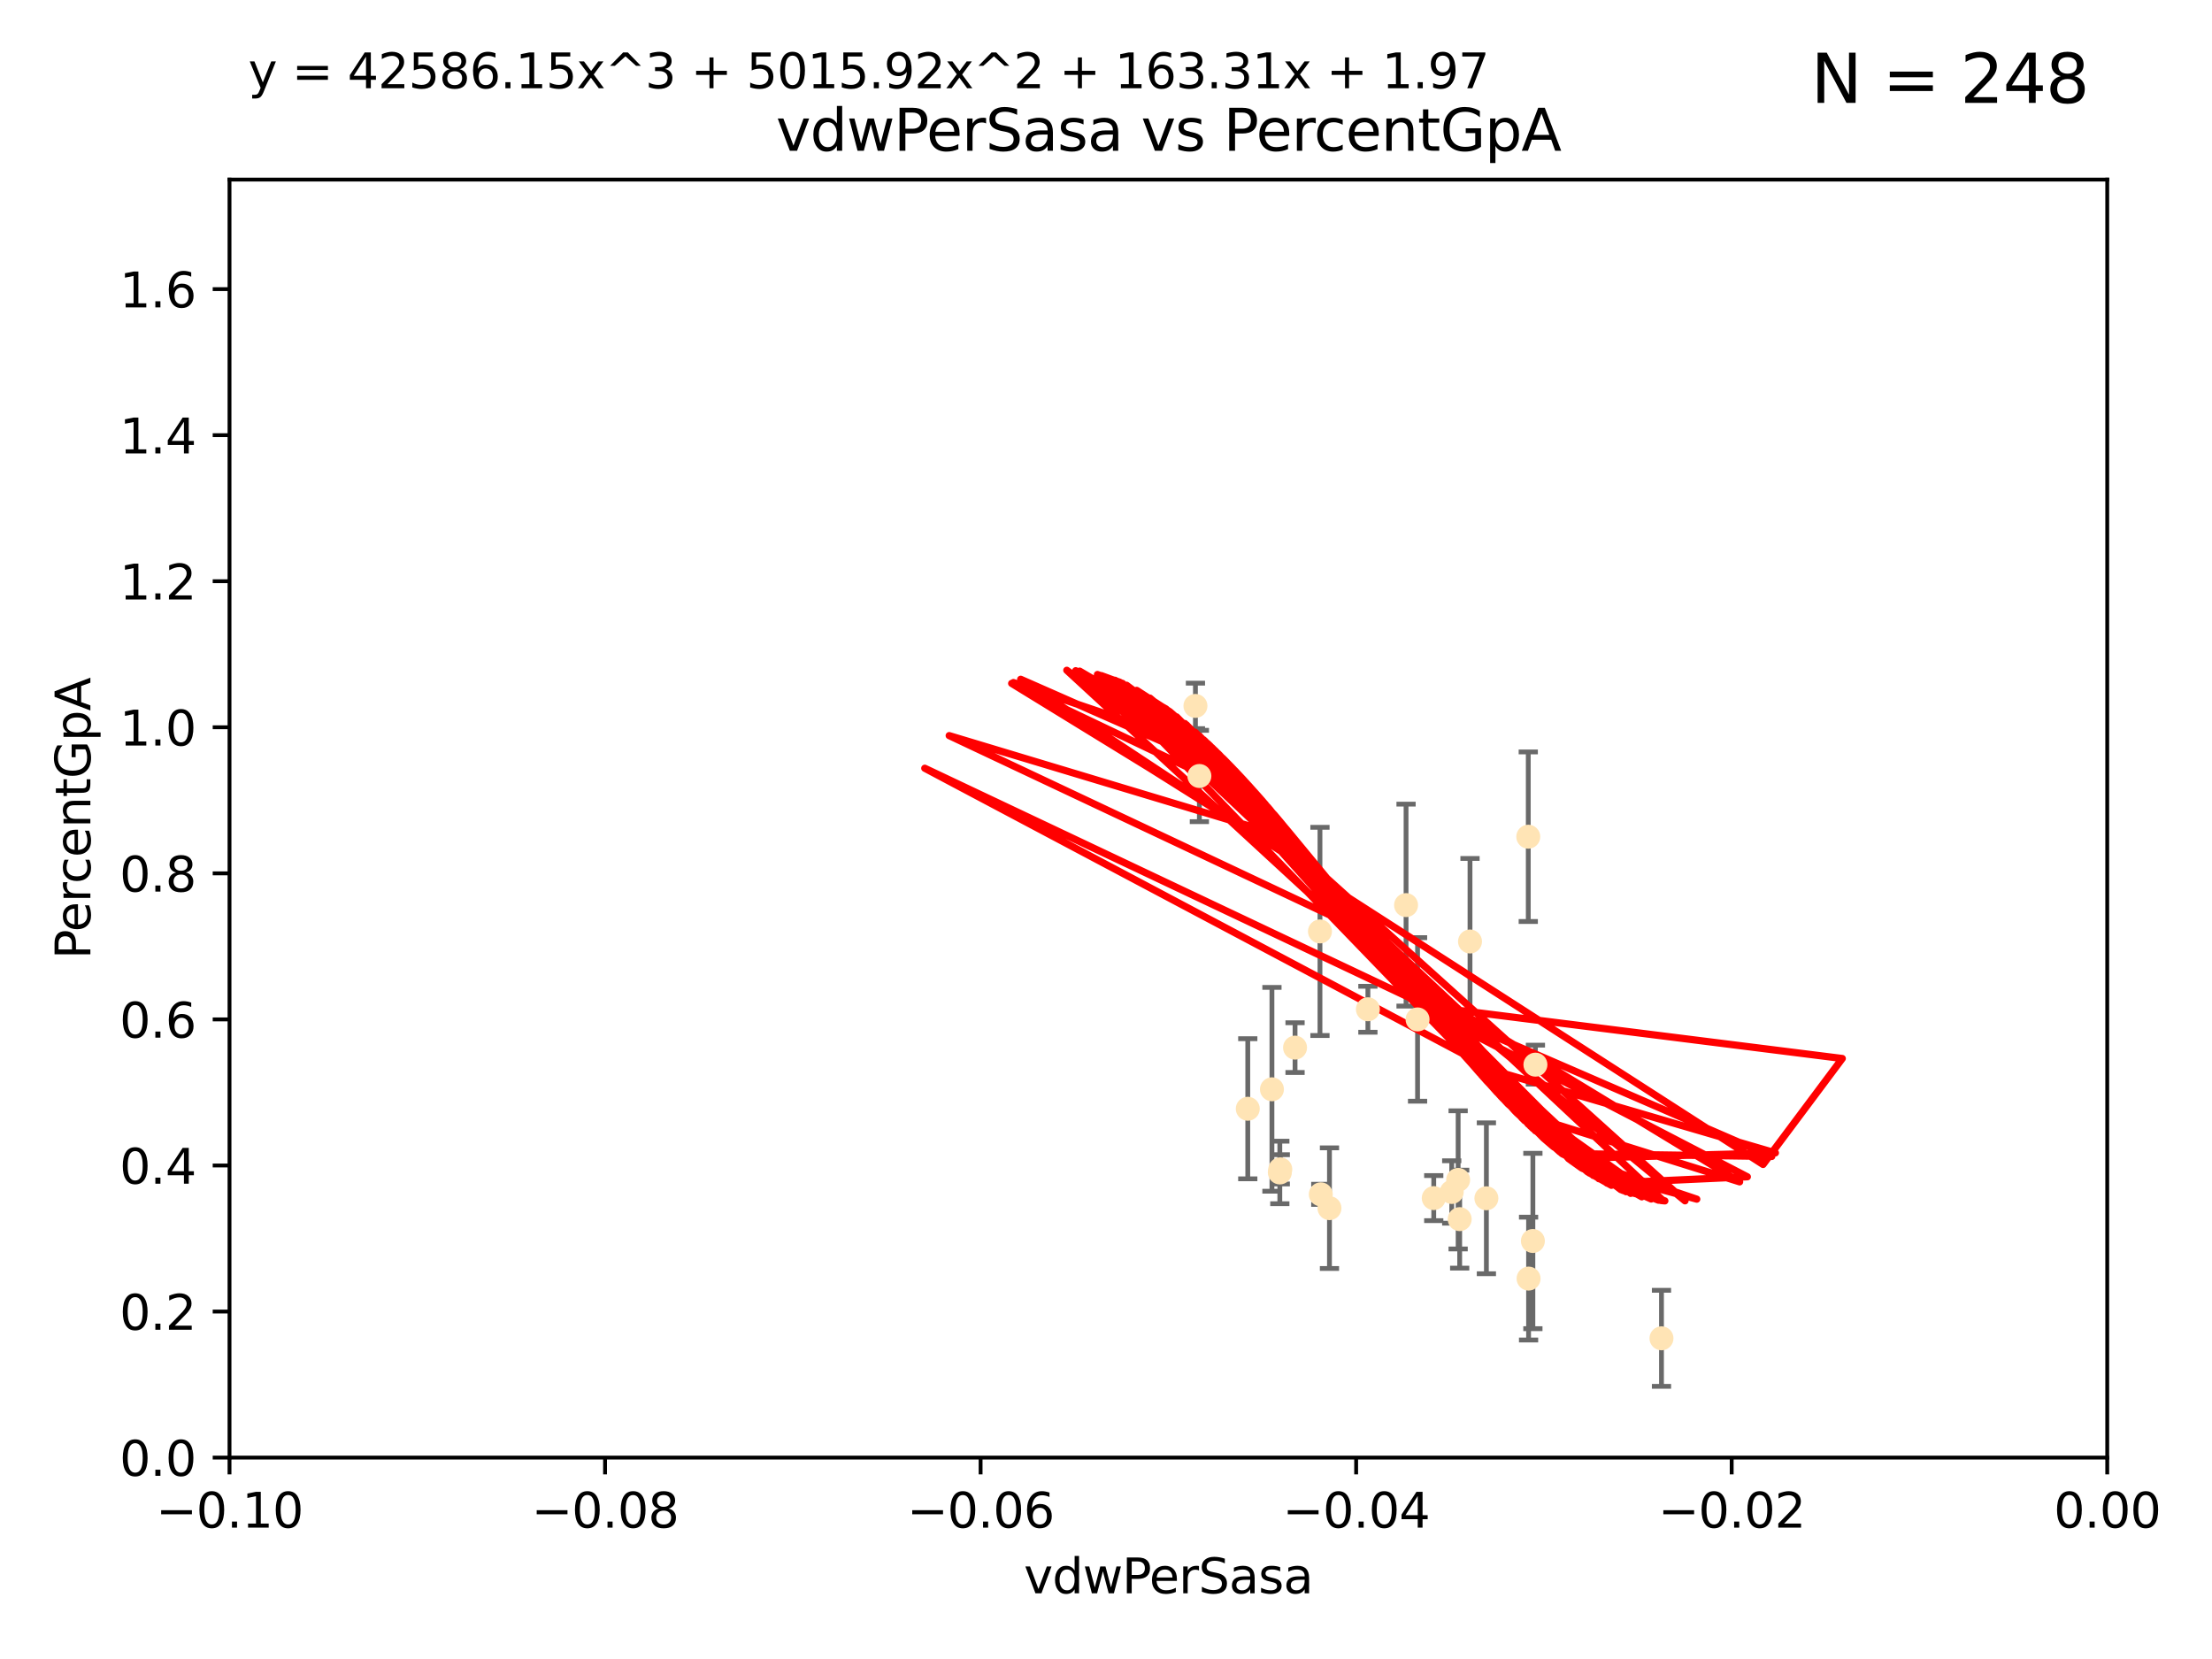 <?xml version="1.0" encoding="utf-8" standalone="no"?>
<!DOCTYPE svg PUBLIC "-//W3C//DTD SVG 1.1//EN"
  "http://www.w3.org/Graphics/SVG/1.1/DTD/svg11.dtd">
<svg xmlns:xlink="http://www.w3.org/1999/xlink" width="460.8pt" height="345.6pt" viewBox="0 0 460.8 345.6" xmlns="http://www.w3.org/2000/svg" version="1.1">
 <defs>
  <style type="text/css">*{stroke-linejoin: round; stroke-linecap: butt}</style>
 </defs>
 <g id="figure_1">
  <g id="patch_1">
   <path d="M 0 345.6 
L 460.8 345.6 
L 460.8 0 
L 0 0 
z
" style="fill: #ffffff"/>
  </g>
  <g id="axes_1">
   <g id="patch_2">
    <path d="M 47.81 303.64 
L 438.975 303.64 
L 438.975 37.411 
L 47.81 37.411 
z
" style="fill: #ffffff"/>
   </g>
   <g id="PathCollection_1">
    <defs>
     <path id="m8fc9ed70fb" d="M 0 1.118 
C 0.297 1.118 0.581 1 0.791 0.791 
C 1 0.581 1.118 0.297 1.118 0 
C 1.118 -0.297 1 -0.581 0.791 -0.791 
C 0.581 -1 0.297 -1.118 0 -1.118 
C -0.297 -1.118 -0.581 -1 -0.791 -0.791 
C -1 -0.581 -1.118 -0.297 -1.118 0 
C -1.118 0.297 -1 0.581 -0.791 0.791 
C -0.581 1 -0.297 1.118 0 1.118 
z
" style="stroke: #ffe4b5"/>
    </defs>
    <g clip-path="url(#pad6a9e3a82)">
     <use xlink:href="#m8fc9ed70fb" x="249.032" y="147.056" style="fill: #ffe4b5; stroke: #ffe4b5"/>
     <use xlink:href="#m8fc9ed70fb" x="249.853" y="161.653" style="fill: #ffe4b5; stroke: #ffe4b5"/>
     <use xlink:href="#m8fc9ed70fb" x="292.907" y="188.55" style="fill: #ffe4b5; stroke: #ffe4b5"/>
     <use xlink:href="#m8fc9ed70fb" x="269.783" y="218.238" style="fill: #ffe4b5; stroke: #ffe4b5"/>
     <use xlink:href="#m8fc9ed70fb" x="284.958" y="210.247" style="fill: #ffe4b5; stroke: #ffe4b5"/>
     <use xlink:href="#m8fc9ed70fb" x="298.676" y="249.587" style="fill: #ffe4b5; stroke: #ffe4b5"/>
     <use xlink:href="#m8fc9ed70fb" x="266.706" y="243.591" style="fill: #ffe4b5; stroke: #ffe4b5"/>
     <use xlink:href="#m8fc9ed70fb" x="303.758" y="245.794" style="fill: #ffe4b5; stroke: #ffe4b5"/>
     <use xlink:href="#m8fc9ed70fb" x="306.229" y="196.13" style="fill: #ffe4b5; stroke: #ffe4b5"/>
     <use xlink:href="#m8fc9ed70fb" x="275.145" y="248.802" style="fill: #ffe4b5; stroke: #ffe4b5"/>
     <use xlink:href="#m8fc9ed70fb" x="259.934" y="230.974" style="fill: #ffe4b5; stroke: #ffe4b5"/>
     <use xlink:href="#m8fc9ed70fb" x="274.973" y="194.031" style="fill: #ffe4b5; stroke: #ffe4b5"/>
     <use xlink:href="#m8fc9ed70fb" x="318.43" y="266.352" style="fill: #ffe4b5; stroke: #ffe4b5"/>
     <use xlink:href="#m8fc9ed70fb" x="264.969" y="226.92" style="fill: #ffe4b5; stroke: #ffe4b5"/>
     <use xlink:href="#m8fc9ed70fb" x="319.328" y="258.519" style="fill: #ffe4b5; stroke: #ffe4b5"/>
     <use xlink:href="#m8fc9ed70fb" x="302.422" y="248.307" style="fill: #ffe4b5; stroke: #ffe4b5"/>
     <use xlink:href="#m8fc9ed70fb" x="266.611" y="244.243" style="fill: #ffe4b5; stroke: #ffe4b5"/>
     <use xlink:href="#m8fc9ed70fb" x="318.366" y="174.301" style="fill: #ffe4b5; stroke: #ffe4b5"/>
     <use xlink:href="#m8fc9ed70fb" x="304.079" y="253.967" style="fill: #ffe4b5; stroke: #ffe4b5"/>
     <use xlink:href="#m8fc9ed70fb" x="309.642" y="249.626" style="fill: #ffe4b5; stroke: #ffe4b5"/>
     <use xlink:href="#m8fc9ed70fb" x="276.953" y="251.681" style="fill: #ffe4b5; stroke: #ffe4b5"/>
     <use xlink:href="#m8fc9ed70fb" x="319.856" y="221.785" style="fill: #ffe4b5; stroke: #ffe4b5"/>
     <use xlink:href="#m8fc9ed70fb" x="295.304" y="212.364" style="fill: #ffe4b5; stroke: #ffe4b5"/>
     <use xlink:href="#m8fc9ed70fb" x="346.118" y="278.795" style="fill: #ffe4b5; stroke: #ffe4b5"/>
    </g>
   </g>
   <g id="matplotlib.axis_1">
    <g id="xtick_1">
     <g id="line2d_1">
      <defs>
       <path id="md57db59ae0" d="M 0 0 
L 0 3.5 
" style="stroke: #000000; stroke-width: 0.8"/>
      </defs>
      <g>
       <use xlink:href="#md57db59ae0" x="47.81" y="303.64" style="stroke: #000000; stroke-width: 0.8"/>
      </g>
     </g>
     <g id="text_1">
      <!-- −0.10 -->
      <g transform="translate(32.487 318.238)scale(0.1 -0.1)">
       <defs>
        <path id="DejaVuSans-2212" d="M 678 2272 
L 4684 2272 
L 4684 1741 
L 678 1741 
L 678 2272 
z
" transform="scale(0.016)"/>
        <path id="DejaVuSans-30" d="M 2034 4250 
Q 1547 4250 1301 3770 
Q 1056 3291 1056 2328 
Q 1056 1369 1301 889 
Q 1547 409 2034 409 
Q 2525 409 2770 889 
Q 3016 1369 3016 2328 
Q 3016 3291 2770 3770 
Q 2525 4250 2034 4250 
z
M 2034 4750 
Q 2819 4750 3233 4129 
Q 3647 3509 3647 2328 
Q 3647 1150 3233 529 
Q 2819 -91 2034 -91 
Q 1250 -91 836 529 
Q 422 1150 422 2328 
Q 422 3509 836 4129 
Q 1250 4750 2034 4750 
z
" transform="scale(0.016)"/>
        <path id="DejaVuSans-2e" d="M 684 794 
L 1344 794 
L 1344 0 
L 684 0 
L 684 794 
z
" transform="scale(0.016)"/>
        <path id="DejaVuSans-31" d="M 794 531 
L 1825 531 
L 1825 4091 
L 703 3866 
L 703 4441 
L 1819 4666 
L 2450 4666 
L 2450 531 
L 3481 531 
L 3481 0 
L 794 0 
L 794 531 
z
" transform="scale(0.016)"/>
       </defs>
       <use xlink:href="#DejaVuSans-2212"/>
       <use xlink:href="#DejaVuSans-30" x="83.789"/>
       <use xlink:href="#DejaVuSans-2e" x="147.412"/>
       <use xlink:href="#DejaVuSans-31" x="179.199"/>
       <use xlink:href="#DejaVuSans-30" x="242.822"/>
      </g>
     </g>
    </g>
    <g id="xtick_2">
     <g id="line2d_2">
      <g>
       <use xlink:href="#md57db59ae0" x="126.043" y="303.64" style="stroke: #000000; stroke-width: 0.8"/>
      </g>
     </g>
     <g id="text_2">
      <!-- −0.08 -->
      <g transform="translate(110.72 318.238)scale(0.1 -0.1)">
       <defs>
        <path id="DejaVuSans-38" d="M 2034 2216 
Q 1584 2216 1326 1975 
Q 1069 1734 1069 1313 
Q 1069 891 1326 650 
Q 1584 409 2034 409 
Q 2484 409 2743 651 
Q 3003 894 3003 1313 
Q 3003 1734 2745 1975 
Q 2488 2216 2034 2216 
z
M 1403 2484 
Q 997 2584 770 2862 
Q 544 3141 544 3541 
Q 544 4100 942 4425 
Q 1341 4750 2034 4750 
Q 2731 4750 3128 4425 
Q 3525 4100 3525 3541 
Q 3525 3141 3298 2862 
Q 3072 2584 2669 2484 
Q 3125 2378 3379 2068 
Q 3634 1759 3634 1313 
Q 3634 634 3220 271 
Q 2806 -91 2034 -91 
Q 1263 -91 848 271 
Q 434 634 434 1313 
Q 434 1759 690 2068 
Q 947 2378 1403 2484 
z
M 1172 3481 
Q 1172 3119 1398 2916 
Q 1625 2713 2034 2713 
Q 2441 2713 2670 2916 
Q 2900 3119 2900 3481 
Q 2900 3844 2670 4047 
Q 2441 4250 2034 4250 
Q 1625 4250 1398 4047 
Q 1172 3844 1172 3481 
z
" transform="scale(0.016)"/>
       </defs>
       <use xlink:href="#DejaVuSans-2212"/>
       <use xlink:href="#DejaVuSans-30" x="83.789"/>
       <use xlink:href="#DejaVuSans-2e" x="147.412"/>
       <use xlink:href="#DejaVuSans-30" x="179.199"/>
       <use xlink:href="#DejaVuSans-38" x="242.822"/>
      </g>
     </g>
    </g>
    <g id="xtick_3">
     <g id="line2d_3">
      <g>
       <use xlink:href="#md57db59ae0" x="204.276" y="303.64" style="stroke: #000000; stroke-width: 0.8"/>
      </g>
     </g>
     <g id="text_3">
      <!-- −0.06 -->
      <g transform="translate(188.953 318.238)scale(0.1 -0.1)">
       <defs>
        <path id="DejaVuSans-36" d="M 2113 2584 
Q 1688 2584 1439 2293 
Q 1191 2003 1191 1497 
Q 1191 994 1439 701 
Q 1688 409 2113 409 
Q 2538 409 2786 701 
Q 3034 994 3034 1497 
Q 3034 2003 2786 2293 
Q 2538 2584 2113 2584 
z
M 3366 4563 
L 3366 3988 
Q 3128 4100 2886 4159 
Q 2644 4219 2406 4219 
Q 1781 4219 1451 3797 
Q 1122 3375 1075 2522 
Q 1259 2794 1537 2939 
Q 1816 3084 2150 3084 
Q 2853 3084 3261 2657 
Q 3669 2231 3669 1497 
Q 3669 778 3244 343 
Q 2819 -91 2113 -91 
Q 1303 -91 875 529 
Q 447 1150 447 2328 
Q 447 3434 972 4092 
Q 1497 4750 2381 4750 
Q 2619 4750 2861 4703 
Q 3103 4656 3366 4563 
z
" transform="scale(0.016)"/>
       </defs>
       <use xlink:href="#DejaVuSans-2212"/>
       <use xlink:href="#DejaVuSans-30" x="83.789"/>
       <use xlink:href="#DejaVuSans-2e" x="147.412"/>
       <use xlink:href="#DejaVuSans-30" x="179.199"/>
       <use xlink:href="#DejaVuSans-36" x="242.822"/>
      </g>
     </g>
    </g>
    <g id="xtick_4">
     <g id="line2d_4">
      <g>
       <use xlink:href="#md57db59ae0" x="282.509" y="303.64" style="stroke: #000000; stroke-width: 0.8"/>
      </g>
     </g>
     <g id="text_4">
      <!-- −0.04 -->
      <g transform="translate(267.186 318.238)scale(0.1 -0.1)">
       <defs>
        <path id="DejaVuSans-34" d="M 2419 4116 
L 825 1625 
L 2419 1625 
L 2419 4116 
z
M 2253 4666 
L 3047 4666 
L 3047 1625 
L 3713 1625 
L 3713 1100 
L 3047 1100 
L 3047 0 
L 2419 0 
L 2419 1100 
L 313 1100 
L 313 1709 
L 2253 4666 
z
" transform="scale(0.016)"/>
       </defs>
       <use xlink:href="#DejaVuSans-2212"/>
       <use xlink:href="#DejaVuSans-30" x="83.789"/>
       <use xlink:href="#DejaVuSans-2e" x="147.412"/>
       <use xlink:href="#DejaVuSans-30" x="179.199"/>
       <use xlink:href="#DejaVuSans-34" x="242.822"/>
      </g>
     </g>
    </g>
    <g id="xtick_5">
     <g id="line2d_5">
      <g>
       <use xlink:href="#md57db59ae0" x="360.742" y="303.64" style="stroke: #000000; stroke-width: 0.8"/>
      </g>
     </g>
     <g id="text_5">
      <!-- −0.02 -->
      <g transform="translate(345.419 318.238)scale(0.1 -0.1)">
       <defs>
        <path id="DejaVuSans-32" d="M 1228 531 
L 3431 531 
L 3431 0 
L 469 0 
L 469 531 
Q 828 903 1448 1529 
Q 2069 2156 2228 2338 
Q 2531 2678 2651 2914 
Q 2772 3150 2772 3378 
Q 2772 3750 2511 3984 
Q 2250 4219 1831 4219 
Q 1534 4219 1204 4116 
Q 875 4013 500 3803 
L 500 4441 
Q 881 4594 1212 4672 
Q 1544 4750 1819 4750 
Q 2544 4750 2975 4387 
Q 3406 4025 3406 3419 
Q 3406 3131 3298 2873 
Q 3191 2616 2906 2266 
Q 2828 2175 2409 1742 
Q 1991 1309 1228 531 
z
" transform="scale(0.016)"/>
       </defs>
       <use xlink:href="#DejaVuSans-2212"/>
       <use xlink:href="#DejaVuSans-30" x="83.789"/>
       <use xlink:href="#DejaVuSans-2e" x="147.412"/>
       <use xlink:href="#DejaVuSans-30" x="179.199"/>
       <use xlink:href="#DejaVuSans-32" x="242.822"/>
      </g>
     </g>
    </g>
    <g id="xtick_6">
     <g id="line2d_6">
      <g>
       <use xlink:href="#md57db59ae0" x="438.975" y="303.64" style="stroke: #000000; stroke-width: 0.8"/>
      </g>
     </g>
     <g id="text_6">
      <!-- 0.00 -->
      <g transform="translate(427.842 318.238)scale(0.1 -0.1)">
       <use xlink:href="#DejaVuSans-30"/>
       <use xlink:href="#DejaVuSans-2e" x="63.623"/>
       <use xlink:href="#DejaVuSans-30" x="95.41"/>
       <use xlink:href="#DejaVuSans-30" x="159.033"/>
      </g>
     </g>
    </g>
    <g id="text_7">
     <!-- vdwPerSasa -->
     <g transform="translate(213.297 331.917)scale(0.1 -0.1)">
      <defs>
       <path id="DejaVuSans-76" d="M 191 3500 
L 800 3500 
L 1894 563 
L 2988 3500 
L 3597 3500 
L 2284 0 
L 1503 0 
L 191 3500 
z
" transform="scale(0.016)"/>
       <path id="DejaVuSans-64" d="M 2906 2969 
L 2906 4863 
L 3481 4863 
L 3481 0 
L 2906 0 
L 2906 525 
Q 2725 213 2448 61 
Q 2172 -91 1784 -91 
Q 1150 -91 751 415 
Q 353 922 353 1747 
Q 353 2572 751 3078 
Q 1150 3584 1784 3584 
Q 2172 3584 2448 3432 
Q 2725 3281 2906 2969 
z
M 947 1747 
Q 947 1113 1208 752 
Q 1469 391 1925 391 
Q 2381 391 2643 752 
Q 2906 1113 2906 1747 
Q 2906 2381 2643 2742 
Q 2381 3103 1925 3103 
Q 1469 3103 1208 2742 
Q 947 2381 947 1747 
z
" transform="scale(0.016)"/>
       <path id="DejaVuSans-77" d="M 269 3500 
L 844 3500 
L 1563 769 
L 2278 3500 
L 2956 3500 
L 3675 769 
L 4391 3500 
L 4966 3500 
L 4050 0 
L 3372 0 
L 2619 2869 
L 1863 0 
L 1184 0 
L 269 3500 
z
" transform="scale(0.016)"/>
       <path id="DejaVuSans-50" d="M 1259 4147 
L 1259 2394 
L 2053 2394 
Q 2494 2394 2734 2622 
Q 2975 2850 2975 3272 
Q 2975 3691 2734 3919 
Q 2494 4147 2053 4147 
L 1259 4147 
z
M 628 4666 
L 2053 4666 
Q 2838 4666 3239 4311 
Q 3641 3956 3641 3272 
Q 3641 2581 3239 2228 
Q 2838 1875 2053 1875 
L 1259 1875 
L 1259 0 
L 628 0 
L 628 4666 
z
" transform="scale(0.016)"/>
       <path id="DejaVuSans-65" d="M 3597 1894 
L 3597 1613 
L 953 1613 
Q 991 1019 1311 708 
Q 1631 397 2203 397 
Q 2534 397 2845 478 
Q 3156 559 3463 722 
L 3463 178 
Q 3153 47 2828 -22 
Q 2503 -91 2169 -91 
Q 1331 -91 842 396 
Q 353 884 353 1716 
Q 353 2575 817 3079 
Q 1281 3584 2069 3584 
Q 2775 3584 3186 3129 
Q 3597 2675 3597 1894 
z
M 3022 2063 
Q 3016 2534 2758 2815 
Q 2500 3097 2075 3097 
Q 1594 3097 1305 2825 
Q 1016 2553 972 2059 
L 3022 2063 
z
" transform="scale(0.016)"/>
       <path id="DejaVuSans-72" d="M 2631 2963 
Q 2534 3019 2420 3045 
Q 2306 3072 2169 3072 
Q 1681 3072 1420 2755 
Q 1159 2438 1159 1844 
L 1159 0 
L 581 0 
L 581 3500 
L 1159 3500 
L 1159 2956 
Q 1341 3275 1631 3429 
Q 1922 3584 2338 3584 
Q 2397 3584 2469 3576 
Q 2541 3569 2628 3553 
L 2631 2963 
z
" transform="scale(0.016)"/>
       <path id="DejaVuSans-53" d="M 3425 4513 
L 3425 3897 
Q 3066 4069 2747 4153 
Q 2428 4238 2131 4238 
Q 1616 4238 1336 4038 
Q 1056 3838 1056 3469 
Q 1056 3159 1242 3001 
Q 1428 2844 1947 2747 
L 2328 2669 
Q 3034 2534 3370 2195 
Q 3706 1856 3706 1288 
Q 3706 609 3251 259 
Q 2797 -91 1919 -91 
Q 1588 -91 1214 -16 
Q 841 59 441 206 
L 441 856 
Q 825 641 1194 531 
Q 1563 422 1919 422 
Q 2459 422 2753 634 
Q 3047 847 3047 1241 
Q 3047 1584 2836 1778 
Q 2625 1972 2144 2069 
L 1759 2144 
Q 1053 2284 737 2584 
Q 422 2884 422 3419 
Q 422 4038 858 4394 
Q 1294 4750 2059 4750 
Q 2388 4750 2728 4690 
Q 3069 4631 3425 4513 
z
" transform="scale(0.016)"/>
       <path id="DejaVuSans-61" d="M 2194 1759 
Q 1497 1759 1228 1600 
Q 959 1441 959 1056 
Q 959 750 1161 570 
Q 1363 391 1709 391 
Q 2188 391 2477 730 
Q 2766 1069 2766 1631 
L 2766 1759 
L 2194 1759 
z
M 3341 1997 
L 3341 0 
L 2766 0 
L 2766 531 
Q 2569 213 2275 61 
Q 1981 -91 1556 -91 
Q 1019 -91 701 211 
Q 384 513 384 1019 
Q 384 1609 779 1909 
Q 1175 2209 1959 2209 
L 2766 2209 
L 2766 2266 
Q 2766 2663 2505 2880 
Q 2244 3097 1772 3097 
Q 1472 3097 1187 3025 
Q 903 2953 641 2809 
L 641 3341 
Q 956 3463 1253 3523 
Q 1550 3584 1831 3584 
Q 2591 3584 2966 3190 
Q 3341 2797 3341 1997 
z
" transform="scale(0.016)"/>
       <path id="DejaVuSans-73" d="M 2834 3397 
L 2834 2853 
Q 2591 2978 2328 3040 
Q 2066 3103 1784 3103 
Q 1356 3103 1142 2972 
Q 928 2841 928 2578 
Q 928 2378 1081 2264 
Q 1234 2150 1697 2047 
L 1894 2003 
Q 2506 1872 2764 1633 
Q 3022 1394 3022 966 
Q 3022 478 2636 193 
Q 2250 -91 1575 -91 
Q 1294 -91 989 -36 
Q 684 19 347 128 
L 347 722 
Q 666 556 975 473 
Q 1284 391 1588 391 
Q 1994 391 2212 530 
Q 2431 669 2431 922 
Q 2431 1156 2273 1281 
Q 2116 1406 1581 1522 
L 1381 1569 
Q 847 1681 609 1914 
Q 372 2147 372 2553 
Q 372 3047 722 3315 
Q 1072 3584 1716 3584 
Q 2034 3584 2315 3537 
Q 2597 3491 2834 3397 
z
" transform="scale(0.016)"/>
      </defs>
      <use xlink:href="#DejaVuSans-76"/>
      <use xlink:href="#DejaVuSans-64" x="59.18"/>
      <use xlink:href="#DejaVuSans-77" x="122.656"/>
      <use xlink:href="#DejaVuSans-50" x="204.443"/>
      <use xlink:href="#DejaVuSans-65" x="261.121"/>
      <use xlink:href="#DejaVuSans-72" x="322.645"/>
      <use xlink:href="#DejaVuSans-53" x="363.758"/>
      <use xlink:href="#DejaVuSans-61" x="427.234"/>
      <use xlink:href="#DejaVuSans-73" x="488.514"/>
      <use xlink:href="#DejaVuSans-61" x="540.613"/>
     </g>
    </g>
   </g>
   <g id="matplotlib.axis_2">
    <g id="ytick_1">
     <g id="line2d_7">
      <defs>
       <path id="ma06b8ddb8e" d="M 0 0 
L -3.5 0 
" style="stroke: #000000; stroke-width: 0.8"/>
      </defs>
      <g>
       <use xlink:href="#ma06b8ddb8e" x="47.81" y="303.64" style="stroke: #000000; stroke-width: 0.8"/>
      </g>
     </g>
     <g id="text_8">
      <!-- 0.0 -->
      <g transform="translate(24.907 307.439)scale(0.1 -0.1)">
       <use xlink:href="#DejaVuSans-30"/>
       <use xlink:href="#DejaVuSans-2e" x="63.623"/>
       <use xlink:href="#DejaVuSans-30" x="95.41"/>
      </g>
     </g>
    </g>
    <g id="ytick_2">
     <g id="line2d_8">
      <g>
       <use xlink:href="#ma06b8ddb8e" x="47.81" y="273.214" style="stroke: #000000; stroke-width: 0.8"/>
      </g>
     </g>
     <g id="text_9">
      <!-- 0.2 -->
      <g transform="translate(24.907 277.013)scale(0.1 -0.1)">
       <use xlink:href="#DejaVuSans-30"/>
       <use xlink:href="#DejaVuSans-2e" x="63.623"/>
       <use xlink:href="#DejaVuSans-32" x="95.41"/>
      </g>
     </g>
    </g>
    <g id="ytick_3">
     <g id="line2d_9">
      <g>
       <use xlink:href="#ma06b8ddb8e" x="47.81" y="242.788" style="stroke: #000000; stroke-width: 0.8"/>
      </g>
     </g>
     <g id="text_10">
      <!-- 0.4 -->
      <g transform="translate(24.907 246.587)scale(0.1 -0.1)">
       <use xlink:href="#DejaVuSans-30"/>
       <use xlink:href="#DejaVuSans-2e" x="63.623"/>
       <use xlink:href="#DejaVuSans-34" x="95.41"/>
      </g>
     </g>
    </g>
    <g id="ytick_4">
     <g id="line2d_10">
      <g>
       <use xlink:href="#ma06b8ddb8e" x="47.81" y="212.362" style="stroke: #000000; stroke-width: 0.8"/>
      </g>
     </g>
     <g id="text_11">
      <!-- 0.6 -->
      <g transform="translate(24.907 216.161)scale(0.1 -0.1)">
       <use xlink:href="#DejaVuSans-30"/>
       <use xlink:href="#DejaVuSans-2e" x="63.623"/>
       <use xlink:href="#DejaVuSans-36" x="95.41"/>
      </g>
     </g>
    </g>
    <g id="ytick_5">
     <g id="line2d_11">
      <g>
       <use xlink:href="#ma06b8ddb8e" x="47.81" y="181.935" style="stroke: #000000; stroke-width: 0.8"/>
      </g>
     </g>
     <g id="text_12">
      <!-- 0.8 -->
      <g transform="translate(24.907 185.735)scale(0.1 -0.1)">
       <use xlink:href="#DejaVuSans-30"/>
       <use xlink:href="#DejaVuSans-2e" x="63.623"/>
       <use xlink:href="#DejaVuSans-38" x="95.41"/>
      </g>
     </g>
    </g>
    <g id="ytick_6">
     <g id="line2d_12">
      <g>
       <use xlink:href="#ma06b8ddb8e" x="47.81" y="151.509" style="stroke: #000000; stroke-width: 0.8"/>
      </g>
     </g>
     <g id="text_13">
      <!-- 1.0 -->
      <g transform="translate(24.907 155.308)scale(0.1 -0.1)">
       <use xlink:href="#DejaVuSans-31"/>
       <use xlink:href="#DejaVuSans-2e" x="63.623"/>
       <use xlink:href="#DejaVuSans-30" x="95.41"/>
      </g>
     </g>
    </g>
    <g id="ytick_7">
     <g id="line2d_13">
      <g>
       <use xlink:href="#ma06b8ddb8e" x="47.81" y="121.083" style="stroke: #000000; stroke-width: 0.8"/>
      </g>
     </g>
     <g id="text_14">
      <!-- 1.2 -->
      <g transform="translate(24.907 124.882)scale(0.1 -0.1)">
       <use xlink:href="#DejaVuSans-31"/>
       <use xlink:href="#DejaVuSans-2e" x="63.623"/>
       <use xlink:href="#DejaVuSans-32" x="95.41"/>
      </g>
     </g>
    </g>
    <g id="ytick_8">
     <g id="line2d_14">
      <g>
       <use xlink:href="#ma06b8ddb8e" x="47.81" y="90.657" style="stroke: #000000; stroke-width: 0.8"/>
      </g>
     </g>
     <g id="text_15">
      <!-- 1.4 -->
      <g transform="translate(24.907 94.456)scale(0.1 -0.1)">
       <use xlink:href="#DejaVuSans-31"/>
       <use xlink:href="#DejaVuSans-2e" x="63.623"/>
       <use xlink:href="#DejaVuSans-34" x="95.41"/>
      </g>
     </g>
    </g>
    <g id="ytick_9">
     <g id="line2d_15">
      <g>
       <use xlink:href="#ma06b8ddb8e" x="47.81" y="60.231" style="stroke: #000000; stroke-width: 0.8"/>
      </g>
     </g>
     <g id="text_16">
      <!-- 1.6 -->
      <g transform="translate(24.907 64.03)scale(0.1 -0.1)">
       <use xlink:href="#DejaVuSans-31"/>
       <use xlink:href="#DejaVuSans-2e" x="63.623"/>
       <use xlink:href="#DejaVuSans-36" x="95.41"/>
      </g>
     </g>
    </g>
    <g id="text_17">
     <!-- PercentGpA -->
     <g transform="translate(18.827 199.802)rotate(-90)scale(0.1 -0.1)">
      <defs>
       <path id="DejaVuSans-63" d="M 3122 3366 
L 3122 2828 
Q 2878 2963 2633 3030 
Q 2388 3097 2138 3097 
Q 1578 3097 1268 2742 
Q 959 2388 959 1747 
Q 959 1106 1268 751 
Q 1578 397 2138 397 
Q 2388 397 2633 464 
Q 2878 531 3122 666 
L 3122 134 
Q 2881 22 2623 -34 
Q 2366 -91 2075 -91 
Q 1284 -91 818 406 
Q 353 903 353 1747 
Q 353 2603 823 3093 
Q 1294 3584 2113 3584 
Q 2378 3584 2631 3529 
Q 2884 3475 3122 3366 
z
" transform="scale(0.016)"/>
       <path id="DejaVuSans-6e" d="M 3513 2113 
L 3513 0 
L 2938 0 
L 2938 2094 
Q 2938 2591 2744 2837 
Q 2550 3084 2163 3084 
Q 1697 3084 1428 2787 
Q 1159 2491 1159 1978 
L 1159 0 
L 581 0 
L 581 3500 
L 1159 3500 
L 1159 2956 
Q 1366 3272 1645 3428 
Q 1925 3584 2291 3584 
Q 2894 3584 3203 3211 
Q 3513 2838 3513 2113 
z
" transform="scale(0.016)"/>
       <path id="DejaVuSans-74" d="M 1172 4494 
L 1172 3500 
L 2356 3500 
L 2356 3053 
L 1172 3053 
L 1172 1153 
Q 1172 725 1289 603 
Q 1406 481 1766 481 
L 2356 481 
L 2356 0 
L 1766 0 
Q 1100 0 847 248 
Q 594 497 594 1153 
L 594 3053 
L 172 3053 
L 172 3500 
L 594 3500 
L 594 4494 
L 1172 4494 
z
" transform="scale(0.016)"/>
       <path id="DejaVuSans-47" d="M 3809 666 
L 3809 1919 
L 2778 1919 
L 2778 2438 
L 4434 2438 
L 4434 434 
Q 4069 175 3628 42 
Q 3188 -91 2688 -91 
Q 1594 -91 976 548 
Q 359 1188 359 2328 
Q 359 3472 976 4111 
Q 1594 4750 2688 4750 
Q 3144 4750 3555 4637 
Q 3966 4525 4313 4306 
L 4313 3634 
Q 3963 3931 3569 4081 
Q 3175 4231 2741 4231 
Q 1884 4231 1454 3753 
Q 1025 3275 1025 2328 
Q 1025 1384 1454 906 
Q 1884 428 2741 428 
Q 3075 428 3337 486 
Q 3600 544 3809 666 
z
" transform="scale(0.016)"/>
       <path id="DejaVuSans-70" d="M 1159 525 
L 1159 -1331 
L 581 -1331 
L 581 3500 
L 1159 3500 
L 1159 2969 
Q 1341 3281 1617 3432 
Q 1894 3584 2278 3584 
Q 2916 3584 3314 3078 
Q 3713 2572 3713 1747 
Q 3713 922 3314 415 
Q 2916 -91 2278 -91 
Q 1894 -91 1617 61 
Q 1341 213 1159 525 
z
M 3116 1747 
Q 3116 2381 2855 2742 
Q 2594 3103 2138 3103 
Q 1681 3103 1420 2742 
Q 1159 2381 1159 1747 
Q 1159 1113 1420 752 
Q 1681 391 2138 391 
Q 2594 391 2855 752 
Q 3116 1113 3116 1747 
z
" transform="scale(0.016)"/>
       <path id="DejaVuSans-41" d="M 2188 4044 
L 1331 1722 
L 3047 1722 
L 2188 4044 
z
M 1831 4666 
L 2547 4666 
L 4325 0 
L 3669 0 
L 3244 1197 
L 1141 1197 
L 716 0 
L 50 0 
L 1831 4666 
z
" transform="scale(0.016)"/>
      </defs>
      <use xlink:href="#DejaVuSans-50"/>
      <use xlink:href="#DejaVuSans-65" x="56.678"/>
      <use xlink:href="#DejaVuSans-72" x="118.201"/>
      <use xlink:href="#DejaVuSans-63" x="157.064"/>
      <use xlink:href="#DejaVuSans-65" x="212.045"/>
      <use xlink:href="#DejaVuSans-6e" x="273.568"/>
      <use xlink:href="#DejaVuSans-74" x="336.947"/>
      <use xlink:href="#DejaVuSans-47" x="376.156"/>
      <use xlink:href="#DejaVuSans-70" x="453.646"/>
      <use xlink:href="#DejaVuSans-41" x="517.123"/>
     </g>
    </g>
   </g>
   <g id="LineCollection_1">
    <path d="M 249.032 151.794 
L 249.032 142.317 
" clip-path="url(#pad6a9e3a82)" style="fill: none; stroke: #696969"/>
    <path d="M 249.853 171.166 
L 249.853 152.139 
" clip-path="url(#pad6a9e3a82)" style="fill: none; stroke: #696969"/>
    <path d="M 292.907 209.585 
L 292.907 167.515 
" clip-path="url(#pad6a9e3a82)" style="fill: none; stroke: #696969"/>
    <path d="M 269.783 223.421 
L 269.783 213.054 
" clip-path="url(#pad6a9e3a82)" style="fill: none; stroke: #696969"/>
    <path d="M 284.958 215.032 
L 284.958 205.463 
" clip-path="url(#pad6a9e3a82)" style="fill: none; stroke: #696969"/>
    <path d="M 298.676 254.283 
L 298.676 244.892 
" clip-path="url(#pad6a9e3a82)" style="fill: none; stroke: #696969"/>
    <path d="M 266.706 246.637 
L 266.706 240.546 
" clip-path="url(#pad6a9e3a82)" style="fill: none; stroke: #696969"/>
    <path d="M 303.758 260.183 
L 303.758 231.405 
" clip-path="url(#pad6a9e3a82)" style="fill: none; stroke: #696969"/>
    <path d="M 306.229 213.426 
L 306.229 178.835 
" clip-path="url(#pad6a9e3a82)" style="fill: none; stroke: #696969"/>
    <path d="M 275.145 250.902 
L 275.145 246.701 
" clip-path="url(#pad6a9e3a82)" style="fill: none; stroke: #696969"/>
    <path d="M 259.934 245.568 
L 259.934 216.38 
" clip-path="url(#pad6a9e3a82)" style="fill: none; stroke: #696969"/>
    <path d="M 274.973 215.715 
L 274.973 172.348 
" clip-path="url(#pad6a9e3a82)" style="fill: none; stroke: #696969"/>
    <path d="M 318.43 279.145 
L 318.43 253.559 
" clip-path="url(#pad6a9e3a82)" style="fill: none; stroke: #696969"/>
    <path d="M 264.969 248.148 
L 264.969 205.692 
" clip-path="url(#pad6a9e3a82)" style="fill: none; stroke: #696969"/>
    <path d="M 319.328 276.785 
L 319.328 240.253 
" clip-path="url(#pad6a9e3a82)" style="fill: none; stroke: #696969"/>
    <path d="M 302.422 254.808 
L 302.422 241.806 
" clip-path="url(#pad6a9e3a82)" style="fill: none; stroke: #696969"/>
    <path d="M 266.611 250.754 
L 266.611 237.733 
" clip-path="url(#pad6a9e3a82)" style="fill: none; stroke: #696969"/>
    <path d="M 318.366 191.963 
L 318.366 156.639 
" clip-path="url(#pad6a9e3a82)" style="fill: none; stroke: #696969"/>
    <path d="M 304.079 264.171 
L 304.079 243.763 
" clip-path="url(#pad6a9e3a82)" style="fill: none; stroke: #696969"/>
    <path d="M 309.642 265.341 
L 309.642 233.912 
" clip-path="url(#pad6a9e3a82)" style="fill: none; stroke: #696969"/>
    <path d="M 276.953 264.248 
L 276.953 239.115 
" clip-path="url(#pad6a9e3a82)" style="fill: none; stroke: #696969"/>
    <path d="M 319.856 225.847 
L 319.856 217.724 
" clip-path="url(#pad6a9e3a82)" style="fill: none; stroke: #696969"/>
    <path d="M 295.304 229.396 
L 295.304 195.331 
" clip-path="url(#pad6a9e3a82)" style="fill: none; stroke: #696969"/>
    <path d="M 346.118 288.796 
L 346.118 268.795 
" clip-path="url(#pad6a9e3a82)" style="fill: none; stroke: #696969"/>
   </g>
   <g id="line2d_16">
    <defs>
     <path id="m804e7d77ba" d="M 2 0 
L -2 -0 
" style="stroke: #696969"/>
    </defs>
    <g clip-path="url(#pad6a9e3a82)">
     <use xlink:href="#m804e7d77ba" x="249.032" y="151.794" style="fill: #696969; stroke: #696969"/>
     <use xlink:href="#m804e7d77ba" x="249.853" y="171.166" style="fill: #696969; stroke: #696969"/>
     <use xlink:href="#m804e7d77ba" x="292.907" y="209.585" style="fill: #696969; stroke: #696969"/>
     <use xlink:href="#m804e7d77ba" x="269.783" y="223.421" style="fill: #696969; stroke: #696969"/>
     <use xlink:href="#m804e7d77ba" x="284.958" y="215.032" style="fill: #696969; stroke: #696969"/>
     <use xlink:href="#m804e7d77ba" x="298.676" y="254.283" style="fill: #696969; stroke: #696969"/>
     <use xlink:href="#m804e7d77ba" x="266.706" y="246.637" style="fill: #696969; stroke: #696969"/>
     <use xlink:href="#m804e7d77ba" x="303.758" y="260.183" style="fill: #696969; stroke: #696969"/>
     <use xlink:href="#m804e7d77ba" x="306.229" y="213.426" style="fill: #696969; stroke: #696969"/>
     <use xlink:href="#m804e7d77ba" x="275.145" y="250.902" style="fill: #696969; stroke: #696969"/>
     <use xlink:href="#m804e7d77ba" x="259.934" y="245.568" style="fill: #696969; stroke: #696969"/>
     <use xlink:href="#m804e7d77ba" x="274.973" y="215.715" style="fill: #696969; stroke: #696969"/>
     <use xlink:href="#m804e7d77ba" x="318.43" y="279.145" style="fill: #696969; stroke: #696969"/>
     <use xlink:href="#m804e7d77ba" x="264.969" y="248.148" style="fill: #696969; stroke: #696969"/>
     <use xlink:href="#m804e7d77ba" x="319.328" y="276.785" style="fill: #696969; stroke: #696969"/>
     <use xlink:href="#m804e7d77ba" x="302.422" y="254.808" style="fill: #696969; stroke: #696969"/>
     <use xlink:href="#m804e7d77ba" x="266.611" y="250.754" style="fill: #696969; stroke: #696969"/>
     <use xlink:href="#m804e7d77ba" x="318.366" y="191.963" style="fill: #696969; stroke: #696969"/>
     <use xlink:href="#m804e7d77ba" x="304.079" y="264.171" style="fill: #696969; stroke: #696969"/>
     <use xlink:href="#m804e7d77ba" x="309.642" y="265.341" style="fill: #696969; stroke: #696969"/>
     <use xlink:href="#m804e7d77ba" x="276.953" y="264.248" style="fill: #696969; stroke: #696969"/>
     <use xlink:href="#m804e7d77ba" x="319.856" y="225.847" style="fill: #696969; stroke: #696969"/>
     <use xlink:href="#m804e7d77ba" x="295.304" y="229.396" style="fill: #696969; stroke: #696969"/>
     <use xlink:href="#m804e7d77ba" x="346.118" y="288.796" style="fill: #696969; stroke: #696969"/>
    </g>
   </g>
   <g id="line2d_17">
    <g clip-path="url(#pad6a9e3a82)">
     <use xlink:href="#m804e7d77ba" x="249.032" y="142.317" style="fill: #696969; stroke: #696969"/>
     <use xlink:href="#m804e7d77ba" x="249.853" y="152.139" style="fill: #696969; stroke: #696969"/>
     <use xlink:href="#m804e7d77ba" x="292.907" y="167.515" style="fill: #696969; stroke: #696969"/>
     <use xlink:href="#m804e7d77ba" x="269.783" y="213.054" style="fill: #696969; stroke: #696969"/>
     <use xlink:href="#m804e7d77ba" x="284.958" y="205.463" style="fill: #696969; stroke: #696969"/>
     <use xlink:href="#m804e7d77ba" x="298.676" y="244.892" style="fill: #696969; stroke: #696969"/>
     <use xlink:href="#m804e7d77ba" x="266.706" y="240.546" style="fill: #696969; stroke: #696969"/>
     <use xlink:href="#m804e7d77ba" x="303.758" y="231.405" style="fill: #696969; stroke: #696969"/>
     <use xlink:href="#m804e7d77ba" x="306.229" y="178.835" style="fill: #696969; stroke: #696969"/>
     <use xlink:href="#m804e7d77ba" x="275.145" y="246.701" style="fill: #696969; stroke: #696969"/>
     <use xlink:href="#m804e7d77ba" x="259.934" y="216.38" style="fill: #696969; stroke: #696969"/>
     <use xlink:href="#m804e7d77ba" x="274.973" y="172.348" style="fill: #696969; stroke: #696969"/>
     <use xlink:href="#m804e7d77ba" x="318.43" y="253.559" style="fill: #696969; stroke: #696969"/>
     <use xlink:href="#m804e7d77ba" x="264.969" y="205.692" style="fill: #696969; stroke: #696969"/>
     <use xlink:href="#m804e7d77ba" x="319.328" y="240.253" style="fill: #696969; stroke: #696969"/>
     <use xlink:href="#m804e7d77ba" x="302.422" y="241.806" style="fill: #696969; stroke: #696969"/>
     <use xlink:href="#m804e7d77ba" x="266.611" y="237.733" style="fill: #696969; stroke: #696969"/>
     <use xlink:href="#m804e7d77ba" x="318.366" y="156.639" style="fill: #696969; stroke: #696969"/>
     <use xlink:href="#m804e7d77ba" x="304.079" y="243.763" style="fill: #696969; stroke: #696969"/>
     <use xlink:href="#m804e7d77ba" x="309.642" y="233.912" style="fill: #696969; stroke: #696969"/>
     <use xlink:href="#m804e7d77ba" x="276.953" y="239.115" style="fill: #696969; stroke: #696969"/>
     <use xlink:href="#m804e7d77ba" x="319.856" y="217.724" style="fill: #696969; stroke: #696969"/>
     <use xlink:href="#m804e7d77ba" x="295.304" y="195.331" style="fill: #696969; stroke: #696969"/>
     <use xlink:href="#m804e7d77ba" x="346.118" y="268.795" style="fill: #696969; stroke: #696969"/>
    </g>
   </g>
   <g id="line2d_18">
    <path d="M 257.709 161.034 
L 259.069 162.489 
L 262.963 166.827 
L 253.918 157.156 
L 234.685 142.75 
L 266.542 171.01 
L 280.558 188.622 
L 256.504 159.771 
L 263.587 167.544 
L 210.748 142.365 
L 275.514 182.12 
L 248.995 152.564 
L 262.775 166.612 
L 260.106 163.62 
L 275.293 181.838 
L 256.931 160.216 
L 239.559 145.43 
L 256.69 159.965 
L 254.947 158.18 
L 260.176 163.698 
L 272.197 177.928 
L 249.032 152.597 
L 268.013 172.777 
L 229.43 140.738 
L 233.863 142.373 
L 287.632 197.859 
L 261.408 165.066 
L 249.853 153.325 
L 275.567 182.188 
L 251.503 154.836 
L 252.103 155.401 
L 302.309 216.527 
L 266.691 171.188 
L 252.44 155.722 
L 257.498 160.81 
L 268.381 173.222 
L 274.582 180.934 
L 268.815 173.75 
L 251.017 154.385 
L 276.315 183.143 
L 211.116 142.184 
L 253.208 156.461 
L 271.838 177.478 
L 269.5 174.587 
L 262.304 166.077 
L 253.677 156.919 
L 271.869 177.518 
L 224.911 139.808 
L 253.02 156.279 
L 284.658 193.971 
L 270.811 176.202 
L 296.863 209.766 
L 292.907 204.711 
L 222.233 139.631 
L 269.783 174.934 
L 197.736 153.242 
L 284.958 194.364 
L 233.26 142.111 
L 228.617 140.514 
L 303.901 218.446 
L 245.096 149.33 
L 266.054 170.43 
L 300.146 213.875 
L 280.631 188.718 
L 228.678 140.531 
L 282.952 191.743 
L 277.021 184.05 
L 212.63 141.505 
L 258.214 161.57 
L 262.108 165.855 
L 254.685 157.918 
L 298.676 212.047 
L 264.465 168.562 
L 236.866 143.857 
L 243.692 148.261 
L 253.775 157.015 
L 232.286 141.713 
L 242.901 147.682 
L 266.706 171.206 
L 247.121 150.962 
L 265.469 169.738 
L 269.189 174.206 
L 262.93 166.789 
L 224.089 139.723 
L 273.401 179.439 
L 303.758 218.275 
L 273.096 179.055 
L 294.987 207.382 
L 271.688 177.291 
L 280.361 188.366 
L 306.229 221.197 
L 277.127 184.186 
L 333.087 245.554 
L 246.827 150.719 
L 281.405 189.725 
L 261.621 165.305 
L 285.147 194.611 
L 275.145 181.649 
L 284.881 194.262 
L 259.934 163.432 
L 274.973 181.43 
L 318.43 234.228 
L 264.091 168.127 
L 278.043 185.365 
L 319.328 235.075 
L 297.74 210.873 
L 259.57 163.034 
L 302.422 216.664 
L 281.532 189.89 
L 308.088 223.342 
L 259.717 163.195 
L 250.719 154.111 
L 266.611 171.093 
L 318.366 234.167 
L 266.225 170.633 
L 276.011 182.755 
L 304.079 218.659 
L 309.642 225.096 
L 317.635 233.463 
L 265.792 170.12 
L 281.053 189.266 
L 276.522 183.409 
L 250.971 154.342 
L 291.464 202.846 
L 274.034 180.239 
L 300.795 214.675 
L 269.789 174.942 
L 283.196 192.06 
L 248.95 152.524 
L 278.615 186.103 
L 307.917 223.147 
L 305.193 219.982 
L 274.952 181.404 
L 280.503 188.551 
L 300.057 213.765 
L 296.352 209.119 
L 192.647 160.04 
L 304.844 219.569 
L 299.868 213.531 
L 280.33 188.327 
L 303.855 218.391 
L 268.235 173.045 
L 256.35 159.612 
L 275.523 182.132 
L 296.299 209.052 
L 284.081 193.217 
L 268.213 173.019 
L 319.856 235.565 
L 283.63 192.628 
L 306.007 220.938 
L 286.039 195.777 
L 302.556 216.826 
L 301.977 216.123 
L 331.916 244.867 
L 279.086 186.713 
L 300.034 213.737 
L 324.935 239.945 
L 315.939 231.789 
L 303.542 218.016 
L 337.721 247.848 
L 302.154 216.338 
L 284.282 193.48 
L 308.964 224.335 
L 317.636 233.464 
L 297.123 210.096 
L 317.166 233.006 
L 295.304 207.786 
L 307.965 223.201 
L 339.696 248.608 
L 293.29 205.205 
L 327.407 241.842 
L 281.542 189.904 
L 323.521 238.789 
L 321.549 237.093 
L 308.572 223.892 
L 314.15 229.961 
L 329.416 243.262 
L 346.821 250.168 
L 346.118 250.101 
L 331.099 244.363 
L 345.477 250.022 
L 308.231 223.505 
L 329.514 243.328 
L 343.971 249.774 
L 329.448 243.284 
L 326.794 241.387 
L 277.735 184.968 
L 367.278 242.581 
L 383.781 220.503 
L 296.706 209.567 
L 260.194 163.717 
L 299.541 213.125 
L 288.514 199.01 
L 319.336 235.083 
L 342.012 249.323 
L 323.662 238.906 
L 286.817 196.794 
L 337.635 247.812 
L 313.07 228.827 
L 291.846 203.34 
L 362.399 246.203 
L 315.728 231.576 
L 325.37 240.291 
L 369.093 240.915 
L 296.669 209.521 
L 236.789 143.816 
L 312.819 228.561 
L 345.959 250.082 
L 325.475 240.373 
L 353.466 249.804 
L 329.547 243.351 
L 319.157 234.916 
L 334.805 246.486 
L 364.003 245.147 
L 297.554 210.639 
L 318.849 234.625 
L 335.682 246.925 
L 330.708 244.114 
L 311.884 227.559 
L 306.657 221.696 
L 369.849 240.168 
L 326.741 241.347 
L 338.741 248.257 
L 299.722 213.35 
L 315.581 231.427 
L 338.044 247.982 
L 346.487 250.139 
L 279.991 187.886 
L 289.933 200.858 
L 333.075 245.547 
L 301.086 215.034 
L 288.303 198.734 
L 351.019 250.155 
L 275.58 182.205 
L 275.58 182.205 
" clip-path="url(#pad6a9e3a82)" style="fill: none; stroke: #ff0000; stroke-width: 1.5; stroke-linecap: square"/>
   </g>
   <g id="line2d_19">
    <defs>
     <path id="mcae231138b" d="M 0 2 
C 0.53 2 1.039 1.789 1.414 1.414 
C 1.789 1.039 2 0.53 2 0 
C 2 -0.53 1.789 -1.039 1.414 -1.414 
C 1.039 -1.789 0.53 -2 0 -2 
C -0.53 -2 -1.039 -1.789 -1.414 -1.414 
C -1.789 -1.039 -2 -0.53 -2 0 
C -2 0.53 -1.789 1.039 -1.414 1.414 
C -1.039 1.789 -0.53 2 0 2 
z
" style="stroke: #ffe4b5"/>
    </defs>
    <g clip-path="url(#pad6a9e3a82)">
     <use xlink:href="#mcae231138b" x="249.032" y="147.056" style="fill: #ffe4b5; stroke: #ffe4b5"/>
     <use xlink:href="#mcae231138b" x="249.853" y="161.653" style="fill: #ffe4b5; stroke: #ffe4b5"/>
     <use xlink:href="#mcae231138b" x="292.907" y="188.55" style="fill: #ffe4b5; stroke: #ffe4b5"/>
     <use xlink:href="#mcae231138b" x="269.783" y="218.238" style="fill: #ffe4b5; stroke: #ffe4b5"/>
     <use xlink:href="#mcae231138b" x="284.958" y="210.247" style="fill: #ffe4b5; stroke: #ffe4b5"/>
     <use xlink:href="#mcae231138b" x="298.676" y="249.587" style="fill: #ffe4b5; stroke: #ffe4b5"/>
     <use xlink:href="#mcae231138b" x="266.706" y="243.591" style="fill: #ffe4b5; stroke: #ffe4b5"/>
     <use xlink:href="#mcae231138b" x="303.758" y="245.794" style="fill: #ffe4b5; stroke: #ffe4b5"/>
     <use xlink:href="#mcae231138b" x="306.229" y="196.13" style="fill: #ffe4b5; stroke: #ffe4b5"/>
     <use xlink:href="#mcae231138b" x="275.145" y="248.802" style="fill: #ffe4b5; stroke: #ffe4b5"/>
     <use xlink:href="#mcae231138b" x="259.934" y="230.974" style="fill: #ffe4b5; stroke: #ffe4b5"/>
     <use xlink:href="#mcae231138b" x="274.973" y="194.031" style="fill: #ffe4b5; stroke: #ffe4b5"/>
     <use xlink:href="#mcae231138b" x="318.43" y="266.352" style="fill: #ffe4b5; stroke: #ffe4b5"/>
     <use xlink:href="#mcae231138b" x="264.969" y="226.92" style="fill: #ffe4b5; stroke: #ffe4b5"/>
     <use xlink:href="#mcae231138b" x="319.328" y="258.519" style="fill: #ffe4b5; stroke: #ffe4b5"/>
     <use xlink:href="#mcae231138b" x="302.422" y="248.307" style="fill: #ffe4b5; stroke: #ffe4b5"/>
     <use xlink:href="#mcae231138b" x="266.611" y="244.243" style="fill: #ffe4b5; stroke: #ffe4b5"/>
     <use xlink:href="#mcae231138b" x="318.366" y="174.301" style="fill: #ffe4b5; stroke: #ffe4b5"/>
     <use xlink:href="#mcae231138b" x="304.079" y="253.967" style="fill: #ffe4b5; stroke: #ffe4b5"/>
     <use xlink:href="#mcae231138b" x="309.642" y="249.626" style="fill: #ffe4b5; stroke: #ffe4b5"/>
     <use xlink:href="#mcae231138b" x="276.953" y="251.681" style="fill: #ffe4b5; stroke: #ffe4b5"/>
     <use xlink:href="#mcae231138b" x="319.856" y="221.785" style="fill: #ffe4b5; stroke: #ffe4b5"/>
     <use xlink:href="#mcae231138b" x="295.304" y="212.364" style="fill: #ffe4b5; stroke: #ffe4b5"/>
     <use xlink:href="#mcae231138b" x="346.118" y="278.795" style="fill: #ffe4b5; stroke: #ffe4b5"/>
    </g>
   </g>
   <g id="patch_3">
    <path d="M 47.81 303.64 
L 47.81 37.411 
" style="fill: none; stroke: #000000; stroke-width: 0.8; stroke-linejoin: miter; stroke-linecap: square"/>
   </g>
   <g id="patch_4">
    <path d="M 438.975 303.64 
L 438.975 37.411 
" style="fill: none; stroke: #000000; stroke-width: 0.8; stroke-linejoin: miter; stroke-linecap: square"/>
   </g>
   <g id="patch_5">
    <path d="M 47.81 303.64 
L 438.975 303.64 
" style="fill: none; stroke: #000000; stroke-width: 0.8; stroke-linejoin: miter; stroke-linecap: square"/>
   </g>
   <g id="patch_6">
    <path d="M 47.81 37.411 
L 438.975 37.411 
" style="fill: none; stroke: #000000; stroke-width: 0.8; stroke-linejoin: miter; stroke-linecap: square"/>
   </g>
   <g id="text_18">
    <!-- N = 248 -->
    <g transform="translate(377.237 21.426)scale(0.14 -0.14)">
     <defs>
      <path id="DejaVuSans-4e" d="M 628 4666 
L 1478 4666 
L 3547 763 
L 3547 4666 
L 4159 4666 
L 4159 0 
L 3309 0 
L 1241 3903 
L 1241 0 
L 628 0 
L 628 4666 
z
" transform="scale(0.016)"/>
      <path id="DejaVuSans-20" transform="scale(0.016)"/>
      <path id="DejaVuSans-3d" d="M 678 2906 
L 4684 2906 
L 4684 2381 
L 678 2381 
L 678 2906 
z
M 678 1631 
L 4684 1631 
L 4684 1100 
L 678 1100 
L 678 1631 
z
" transform="scale(0.016)"/>
     </defs>
     <use xlink:href="#DejaVuSans-4e"/>
     <use xlink:href="#DejaVuSans-20" x="74.805"/>
     <use xlink:href="#DejaVuSans-3d" x="106.592"/>
     <use xlink:href="#DejaVuSans-20" x="190.381"/>
     <use xlink:href="#DejaVuSans-32" x="222.168"/>
     <use xlink:href="#DejaVuSans-34" x="285.791"/>
     <use xlink:href="#DejaVuSans-38" x="349.414"/>
    </g>
   </g>
   <g id="text_19">
    <!-- y = 42586.15x^3 + 5015.92x^2 + 163.31x + 1.97 -->
    <g transform="translate(51.722 18.387)scale(0.1 -0.1)">
     <defs>
      <path id="DejaVuSans-79" d="M 2059 -325 
Q 1816 -950 1584 -1140 
Q 1353 -1331 966 -1331 
L 506 -1331 
L 506 -850 
L 844 -850 
Q 1081 -850 1212 -737 
Q 1344 -625 1503 -206 
L 1606 56 
L 191 3500 
L 800 3500 
L 1894 763 
L 2988 3500 
L 3597 3500 
L 2059 -325 
z
" transform="scale(0.016)"/>
      <path id="DejaVuSans-35" d="M 691 4666 
L 3169 4666 
L 3169 4134 
L 1269 4134 
L 1269 2991 
Q 1406 3038 1543 3061 
Q 1681 3084 1819 3084 
Q 2600 3084 3056 2656 
Q 3513 2228 3513 1497 
Q 3513 744 3044 326 
Q 2575 -91 1722 -91 
Q 1428 -91 1123 -41 
Q 819 9 494 109 
L 494 744 
Q 775 591 1075 516 
Q 1375 441 1709 441 
Q 2250 441 2565 725 
Q 2881 1009 2881 1497 
Q 2881 1984 2565 2268 
Q 2250 2553 1709 2553 
Q 1456 2553 1204 2497 
Q 953 2441 691 2322 
L 691 4666 
z
" transform="scale(0.016)"/>
      <path id="DejaVuSans-78" d="M 3513 3500 
L 2247 1797 
L 3578 0 
L 2900 0 
L 1881 1375 
L 863 0 
L 184 0 
L 1544 1831 
L 300 3500 
L 978 3500 
L 1906 2253 
L 2834 3500 
L 3513 3500 
z
" transform="scale(0.016)"/>
      <path id="DejaVuSans-5e" d="M 2988 4666 
L 4684 2925 
L 4056 2925 
L 2681 4159 
L 1306 2925 
L 678 2925 
L 2375 4666 
L 2988 4666 
z
" transform="scale(0.016)"/>
      <path id="DejaVuSans-33" d="M 2597 2516 
Q 3050 2419 3304 2112 
Q 3559 1806 3559 1356 
Q 3559 666 3084 287 
Q 2609 -91 1734 -91 
Q 1441 -91 1130 -33 
Q 819 25 488 141 
L 488 750 
Q 750 597 1062 519 
Q 1375 441 1716 441 
Q 2309 441 2620 675 
Q 2931 909 2931 1356 
Q 2931 1769 2642 2001 
Q 2353 2234 1838 2234 
L 1294 2234 
L 1294 2753 
L 1863 2753 
Q 2328 2753 2575 2939 
Q 2822 3125 2822 3475 
Q 2822 3834 2567 4026 
Q 2313 4219 1838 4219 
Q 1578 4219 1281 4162 
Q 984 4106 628 3988 
L 628 4550 
Q 988 4650 1302 4700 
Q 1616 4750 1894 4750 
Q 2613 4750 3031 4423 
Q 3450 4097 3450 3541 
Q 3450 3153 3228 2886 
Q 3006 2619 2597 2516 
z
" transform="scale(0.016)"/>
      <path id="DejaVuSans-2b" d="M 2944 4013 
L 2944 2272 
L 4684 2272 
L 4684 1741 
L 2944 1741 
L 2944 0 
L 2419 0 
L 2419 1741 
L 678 1741 
L 678 2272 
L 2419 2272 
L 2419 4013 
L 2944 4013 
z
" transform="scale(0.016)"/>
      <path id="DejaVuSans-39" d="M 703 97 
L 703 672 
Q 941 559 1184 500 
Q 1428 441 1663 441 
Q 2288 441 2617 861 
Q 2947 1281 2994 2138 
Q 2813 1869 2534 1725 
Q 2256 1581 1919 1581 
Q 1219 1581 811 2004 
Q 403 2428 403 3163 
Q 403 3881 828 4315 
Q 1253 4750 1959 4750 
Q 2769 4750 3195 4129 
Q 3622 3509 3622 2328 
Q 3622 1225 3098 567 
Q 2575 -91 1691 -91 
Q 1453 -91 1209 -44 
Q 966 3 703 97 
z
M 1959 2075 
Q 2384 2075 2632 2365 
Q 2881 2656 2881 3163 
Q 2881 3666 2632 3958 
Q 2384 4250 1959 4250 
Q 1534 4250 1286 3958 
Q 1038 3666 1038 3163 
Q 1038 2656 1286 2365 
Q 1534 2075 1959 2075 
z
" transform="scale(0.016)"/>
      <path id="DejaVuSans-37" d="M 525 4666 
L 3525 4666 
L 3525 4397 
L 1831 0 
L 1172 0 
L 2766 4134 
L 525 4134 
L 525 4666 
z
" transform="scale(0.016)"/>
     </defs>
     <use xlink:href="#DejaVuSans-79"/>
     <use xlink:href="#DejaVuSans-20" x="59.18"/>
     <use xlink:href="#DejaVuSans-3d" x="90.967"/>
     <use xlink:href="#DejaVuSans-20" x="174.756"/>
     <use xlink:href="#DejaVuSans-34" x="206.543"/>
     <use xlink:href="#DejaVuSans-32" x="270.166"/>
     <use xlink:href="#DejaVuSans-35" x="333.789"/>
     <use xlink:href="#DejaVuSans-38" x="397.412"/>
     <use xlink:href="#DejaVuSans-36" x="461.035"/>
     <use xlink:href="#DejaVuSans-2e" x="524.658"/>
     <use xlink:href="#DejaVuSans-31" x="556.445"/>
     <use xlink:href="#DejaVuSans-35" x="620.068"/>
     <use xlink:href="#DejaVuSans-78" x="683.691"/>
     <use xlink:href="#DejaVuSans-5e" x="742.871"/>
     <use xlink:href="#DejaVuSans-33" x="826.66"/>
     <use xlink:href="#DejaVuSans-20" x="890.283"/>
     <use xlink:href="#DejaVuSans-2b" x="922.07"/>
     <use xlink:href="#DejaVuSans-20" x="1005.859"/>
     <use xlink:href="#DejaVuSans-35" x="1037.646"/>
     <use xlink:href="#DejaVuSans-30" x="1101.27"/>
     <use xlink:href="#DejaVuSans-31" x="1164.893"/>
     <use xlink:href="#DejaVuSans-35" x="1228.516"/>
     <use xlink:href="#DejaVuSans-2e" x="1292.139"/>
     <use xlink:href="#DejaVuSans-39" x="1323.926"/>
     <use xlink:href="#DejaVuSans-32" x="1387.549"/>
     <use xlink:href="#DejaVuSans-78" x="1451.172"/>
     <use xlink:href="#DejaVuSans-5e" x="1510.352"/>
     <use xlink:href="#DejaVuSans-32" x="1594.141"/>
     <use xlink:href="#DejaVuSans-20" x="1657.764"/>
     <use xlink:href="#DejaVuSans-2b" x="1689.551"/>
     <use xlink:href="#DejaVuSans-20" x="1773.34"/>
     <use xlink:href="#DejaVuSans-31" x="1805.127"/>
     <use xlink:href="#DejaVuSans-36" x="1868.75"/>
     <use xlink:href="#DejaVuSans-33" x="1932.373"/>
     <use xlink:href="#DejaVuSans-2e" x="1995.996"/>
     <use xlink:href="#DejaVuSans-33" x="2027.783"/>
     <use xlink:href="#DejaVuSans-31" x="2091.406"/>
     <use xlink:href="#DejaVuSans-78" x="2155.029"/>
     <use xlink:href="#DejaVuSans-20" x="2214.209"/>
     <use xlink:href="#DejaVuSans-2b" x="2245.996"/>
     <use xlink:href="#DejaVuSans-20" x="2329.785"/>
     <use xlink:href="#DejaVuSans-31" x="2361.572"/>
     <use xlink:href="#DejaVuSans-2e" x="2425.195"/>
     <use xlink:href="#DejaVuSans-39" x="2456.982"/>
     <use xlink:href="#DejaVuSans-37" x="2520.605"/>
    </g>
   </g>
   <g id="text_20">
    <!-- vdwPerSasa vs PercentGpA -->
    <g transform="translate(161.656 31.411)scale(0.12 -0.12)">
     <use xlink:href="#DejaVuSans-76"/>
     <use xlink:href="#DejaVuSans-64" x="59.18"/>
     <use xlink:href="#DejaVuSans-77" x="122.656"/>
     <use xlink:href="#DejaVuSans-50" x="204.443"/>
     <use xlink:href="#DejaVuSans-65" x="261.121"/>
     <use xlink:href="#DejaVuSans-72" x="322.645"/>
     <use xlink:href="#DejaVuSans-53" x="363.758"/>
     <use xlink:href="#DejaVuSans-61" x="427.234"/>
     <use xlink:href="#DejaVuSans-73" x="488.514"/>
     <use xlink:href="#DejaVuSans-61" x="540.613"/>
     <use xlink:href="#DejaVuSans-20" x="601.893"/>
     <use xlink:href="#DejaVuSans-76" x="633.68"/>
     <use xlink:href="#DejaVuSans-73" x="692.859"/>
     <use xlink:href="#DejaVuSans-20" x="744.959"/>
     <use xlink:href="#DejaVuSans-50" x="776.746"/>
     <use xlink:href="#DejaVuSans-65" x="833.424"/>
     <use xlink:href="#DejaVuSans-72" x="894.947"/>
     <use xlink:href="#DejaVuSans-63" x="933.811"/>
     <use xlink:href="#DejaVuSans-65" x="988.791"/>
     <use xlink:href="#DejaVuSans-6e" x="1050.314"/>
     <use xlink:href="#DejaVuSans-74" x="1113.693"/>
     <use xlink:href="#DejaVuSans-47" x="1152.902"/>
     <use xlink:href="#DejaVuSans-70" x="1230.393"/>
     <use xlink:href="#DejaVuSans-41" x="1293.869"/>
    </g>
   </g>
  </g>
 </g>
 <defs>
  <clipPath id="pad6a9e3a82">
   <rect x="47.81" y="37.411" width="391.165" height="266.229"/>
  </clipPath>
 </defs>
</svg>
